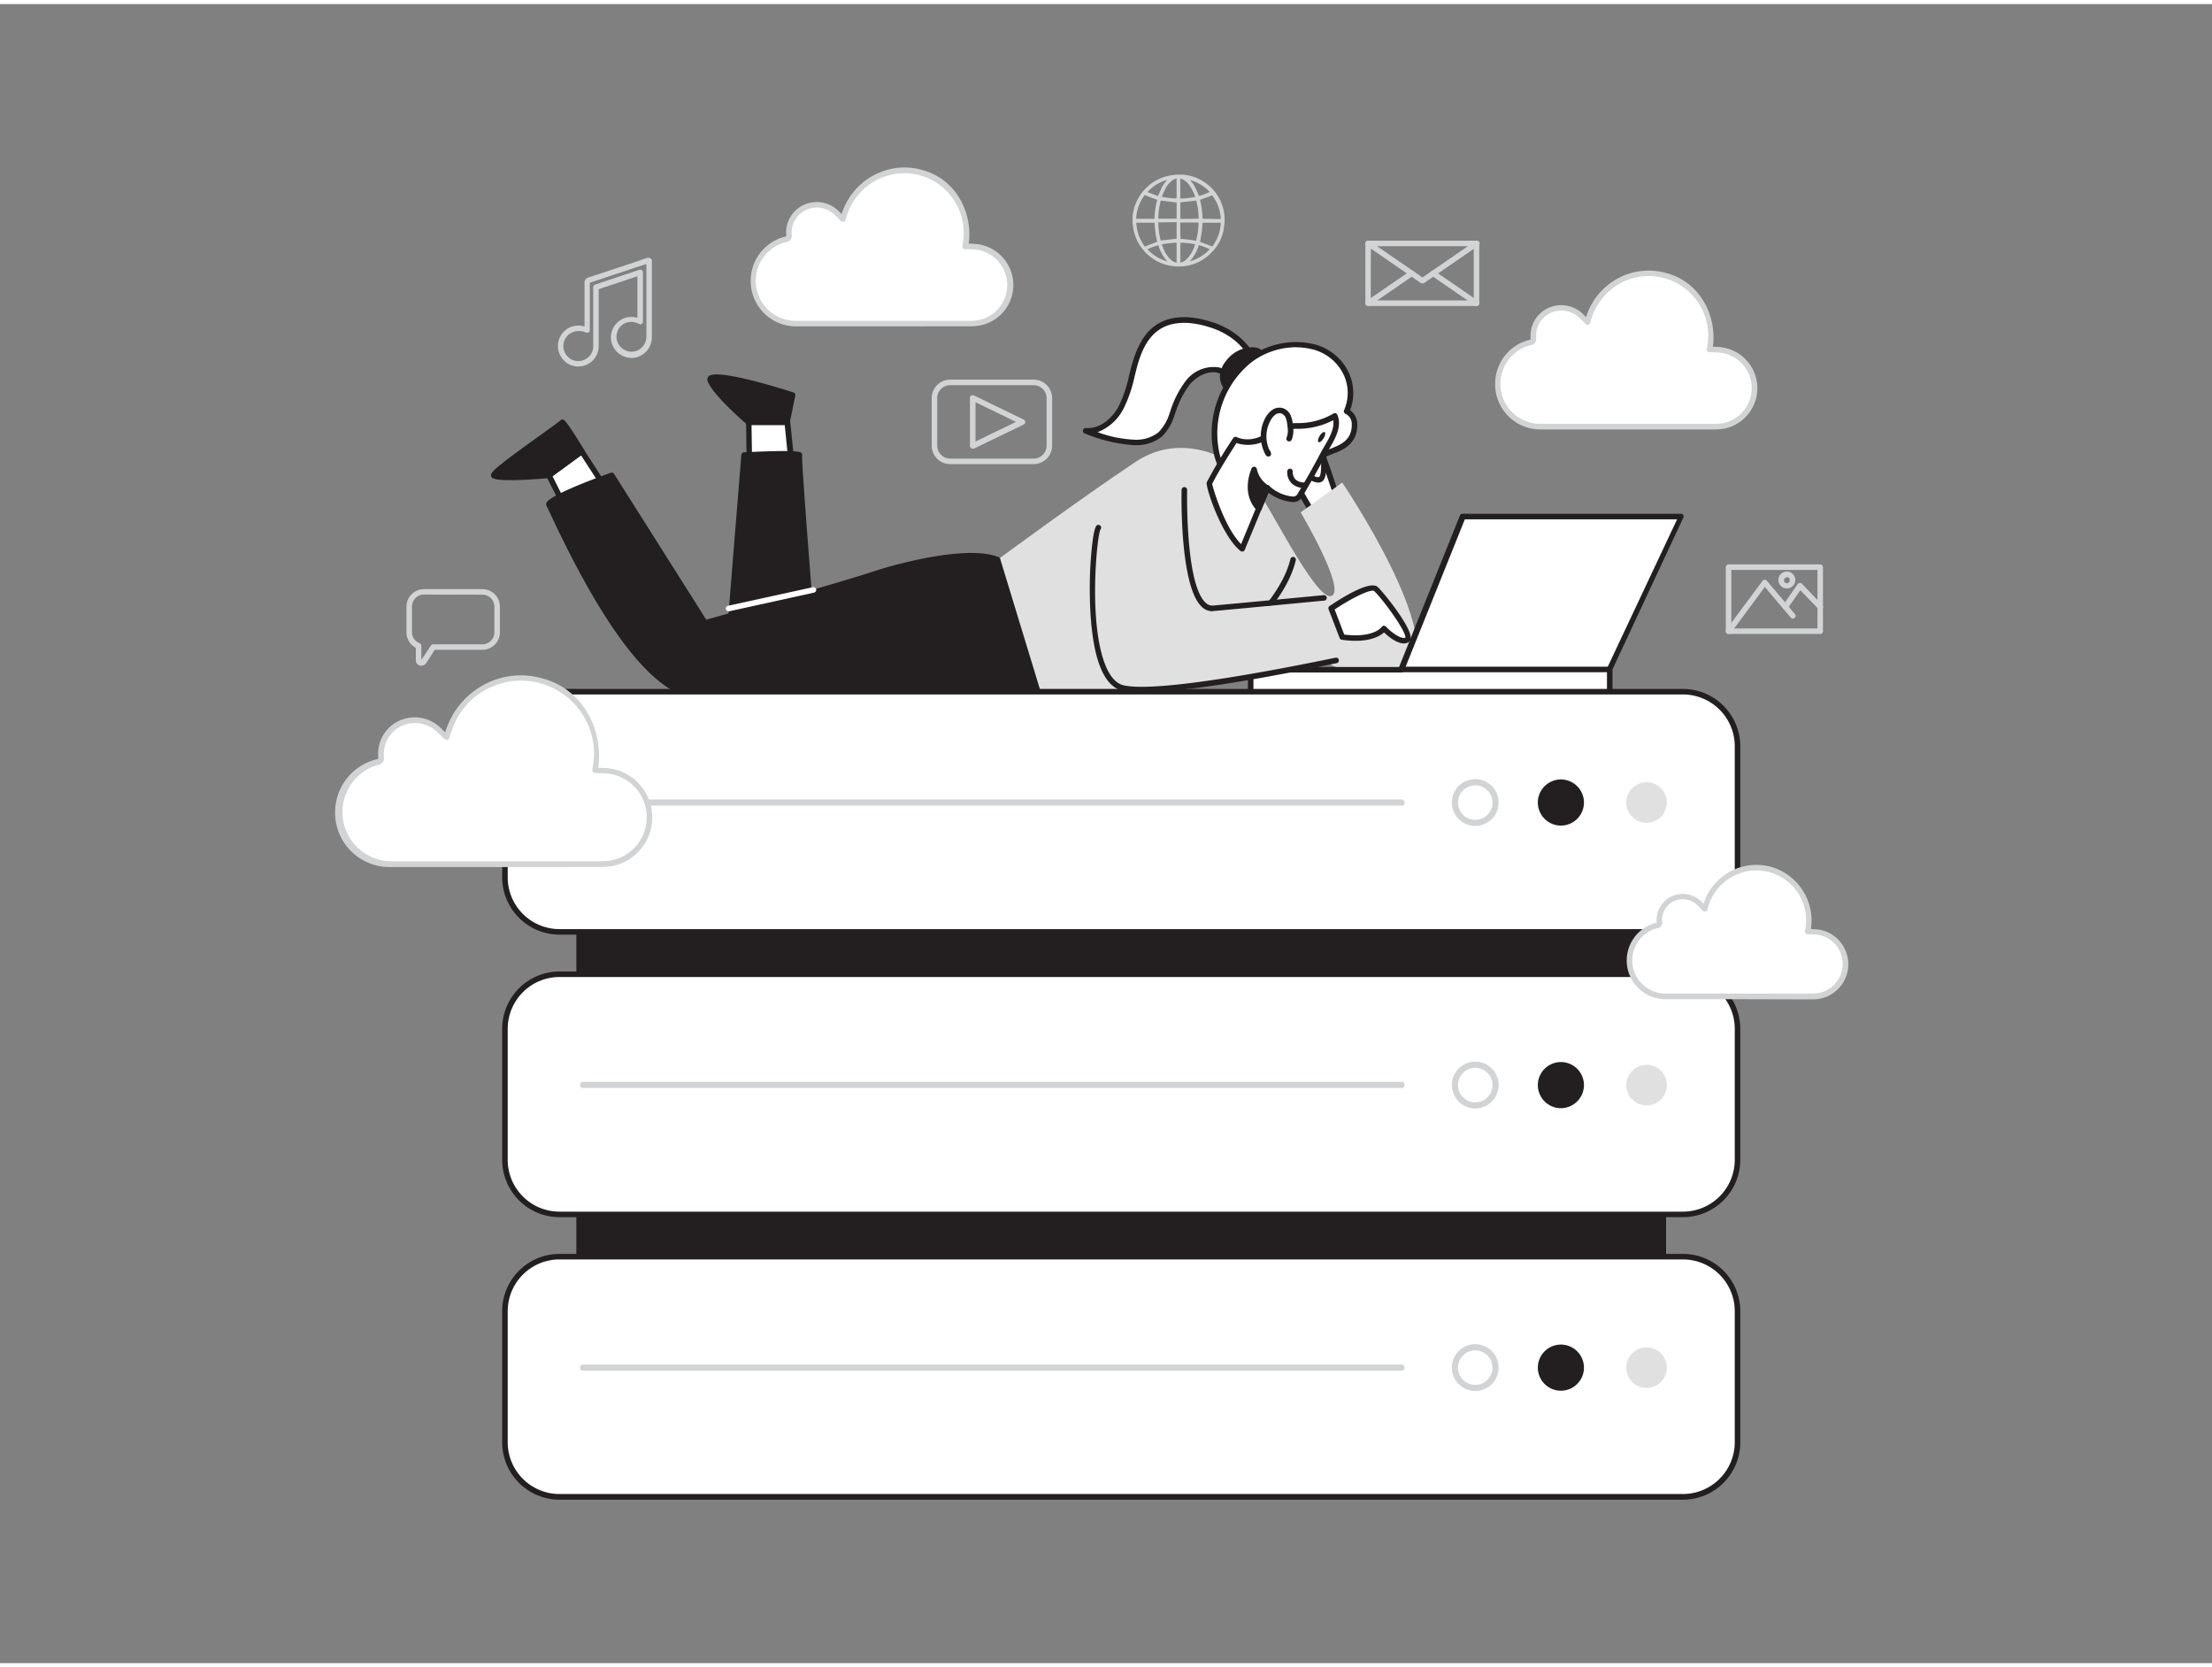 <svg xmlns="http://www.w3.org/2000/svg" viewBox="0 0 400 300" width="406" height="306" class="illustration styles_illustrationTablet__1DWOa"><rect x="0" y="0" width="400" height="300" fill="#808080" stroke="none"/><g id="_477_data_storage_flatline" data-name="#477_data_storage_flatline"><polygon points="135.53 83.44 135.41 75.62 142.38 75.62 143.35 85.26 135.53 83.44" fill="#fff"></polygon><path d="M143.35,85.76h-.12l-7.82-1.82a.49.49,0,0,1-.38-.48l-.12-7.82a.54.54,0,0,1,.14-.36.53.53,0,0,1,.36-.15h7a.5.5,0,0,1,.49.45l1,9.64a.54.54,0,0,1-.17.43A.5.5,0,0,1,143.35,85.76ZM136,83l6.76,1.58-.86-8.5h-6Z" fill="#231f20"></path><path d="M142.38,75.62l1-4.93s-15.71-5-14.88-2.65,6.94,7.58,6.94,7.58Z" fill="#231f20"></path><path d="M142.38,76.12h-7a.5.5,0,0,1-.33-.12c-.25-.22-6.21-5.36-7.07-7.79a.85.85,0,0,1,.16-.9c1.31-1.35,11.15,1.58,15.33,2.91a.49.49,0,0,1,.34.57l-1,4.93A.49.49,0,0,1,142.38,76.12Zm-6.79-1H142l.8-4.09C136.84,69.17,130.15,67.55,129,68,129.73,69.78,133.86,73.62,135.59,75.12Z" fill="#231f20"></path><path d="M131.81,116.06c0-.75,2.75-34.51,2.75-34.51s10.25-.5,10,0,2.5,34.51,2.5,34.51Z" fill="#231f20"></path><path d="M147.06,116.56H131.81a.5.5,0,0,1-.5-.5c0-.76,2.64-33.17,2.75-34.55a.51.51,0,0,1,.48-.46c10-.49,10.26-.08,10.44.19a.59.59,0,0,1,.07.42c-.11,1.12,1.44,21.14,2.51,34.36a.52.52,0,0,1-.13.38A.51.51,0,0,1,147.06,116.56Zm-14.72-1h14.18c-2.08-25.86-2.43-32.1-2.44-33.67-1.11-.14-5.21,0-9.06.13C134.14,92.87,132.57,112.17,132.34,115.56Z" fill="#231f20"></path><path d="M237.81,92.62s-5.55-8.27-4.54-10.68,1.75-6.79,3-6.37,5.6,14.05,5.6,14.05Z" fill="#fff"></path><path d="M237.81,93.12h-.09a.49.49,0,0,1-.33-.21c-.58-.87-5.66-8.57-4.58-11.15.3-.71.58-1.63.85-2.51.61-1.95,1.12-3.63,2-4.07a1,1,0,0,1,.81-.07c1.31.44,4.27,9.19,5.91,14.37a.49.49,0,0,1-.18.56l-4.08,3A.46.46,0,0,1,237.81,93.12ZM236.09,76c-.41.06-1.13,2.38-1.47,3.5-.28.91-.57,1.85-.89,2.6-.63,1.5,2.14,6.61,4.2,9.78l3.37-2.48C239.31,83.19,236.84,76.56,236.09,76Z" fill="#231f20"></path><polygon points="109.4 87.36 105.2 80.88 99.27 85.22 102.8 92.22 109.4 87.36" fill="#fff"></polygon><path d="M102.8,92.72h-.12a.52.52,0,0,1-.33-.27l-3.53-7a.51.51,0,0,1,.15-.63l5.93-4.33a.5.5,0,0,1,.72.13l4.2,6.48a.49.49,0,0,1-.12.67l-6.61,4.86A.45.45,0,0,1,102.8,92.72Zm-2.89-7.35,3.07,6.1,5.75-4.23-3.66-5.64Z" fill="#231f20"></path><path d="M105.2,80.88s-3.37-5.63-3.51-5.26-12.56,8.76-12.4,9.6,10,0,10,0Z" fill="#231f20"></path><path d="M92.25,86.09c-3.29,0-3.39-.47-3.45-.78-.12-.63.58-1.39,9-7.42,1.59-1.14,3.23-2.32,3.48-2.56a.52.52,0,0,1,.37-.22c.36,0,.63,0,4,5.52a.48.48,0,0,1-.13.65l-5.93,4.34a.54.54,0,0,1-.25.09C96,86,93.8,86.09,92.25,86.09ZM90,85a61.75,61.75,0,0,0,9.06-.28l5.45-4c-1.11-1.84-2.32-3.75-2.85-4.46-.45.36-1.37,1-3.3,2.41C95.81,80.54,91.23,83.82,90,85Z" fill="#231f20"></path><path d="M227.55,88.46c1.1.37,10.36,19.56,13.19,18.57s-5.54-15.12-5.54-15.12l7.52-5.39s19.19,28.37,11.85,34.54-35.2-14.17-35.2-14.17Z" fill="#e0e0e0"></path><path d="M224.6,84.16s-9.59-7.79-19.26-1.37-24.94,17.68-24.94,17.68l6.07,23.76s14.75,6.53,32.2-2c15.31-7.49,16.1-19.52,14.11-24.52S224.6,84.16,224.6,84.16Z" fill="#e0e0e0"></path><path d="M217.73,120.07a.49.49,0,0,1-.41-.22.5.5,0,0,1,.13-.7c.14-.09,13.58-9.2,15.9-18.8a.5.5,0,0,1,.6-.37.51.51,0,0,1,.37.61c-2.41,10-15.74,19-16.31,19.39A.49.49,0,0,1,217.73,120.07Z" fill="#231f20"></path><path d="M223.84,60.65a14.14,14.14,0,0,0-5-2.7c-3.16-1-6.85-1.3-9.58.58-2.2,1.53-3.35,4.18-4.07,6.77S204,70.6,202.73,73s-3.67,4.39-6.36,4.23A27.85,27.85,0,0,0,205,79.26a7,7,0,0,0,4.86-1.47A9,9,0,0,0,212,74.12a18.54,18.54,0,0,1,2.82-5.66,5.88,5.88,0,0,1,5.59-2.26c1.8.43,5.52,4.1,7,1.41C228.44,65.51,225.24,61.89,223.84,60.65Z" fill="#fff"></path><path d="M205.21,79.76H205a27.91,27.91,0,0,1-8.77-2.09.5.5,0,0,1,.2-1c2.69.14,4.85-2,5.89-4a24,24,0,0,0,1.86-5.53c.17-.68.33-1.36.52-2,1-3.46,2.32-5.7,4.27-7.05,3.34-2.31,7.71-1.4,10-.65a14.43,14.43,0,0,1,5.22,2.81h0c1.44,1.27,4.9,5.12,3.59,7.57A2.19,2.19,0,0,1,226.41,69c-1.31.37-2.9-.57-4.3-1.39a8.82,8.82,0,0,0-1.86-.93c-2.05-.49-4,.82-5.1,2.1A17.64,17.64,0,0,0,212.51,74l-.1.27a9.39,9.39,0,0,1-2.23,3.87A7.29,7.29,0,0,1,205.21,79.76Zm-6.72-2.35a21.78,21.78,0,0,0,6.5,1.35,6.54,6.54,0,0,0,4.52-1.34,8.54,8.54,0,0,0,2-3.48l.1-.26a18,18,0,0,1,2.81-5.54,6.35,6.35,0,0,1,6.09-2.43,9.47,9.47,0,0,1,2.14,1.05c1.17.68,2.62,1.54,3.52,1.28a1.21,1.21,0,0,0,.74-.66c.91-1.71-1.94-5.08-3.38-6.35h0a13.37,13.37,0,0,0-4.86-2.61c-2.13-.69-6.14-1.55-9.13.52-1.75,1.21-3,3.28-3.88,6.49q-.27,1-.51,2a24.69,24.69,0,0,1-2,5.77A8.86,8.86,0,0,1,198.49,77.41Z" fill="#231f20"></path><path d="M225.07,62.75a5.59,5.59,0,0,0-3,2.14,4.38,4.38,0,0,0-1,2.29,3.31,3.31,0,0,0,1.24,2.68,1.83,1.83,0,0,0,1.24.49,2.32,2.32,0,0,0,1.05-.44C226.84,68.38,231,61.29,225.07,62.75Z" fill="#231f20"></path><path d="M223.5,70.85a2.39,2.39,0,0,1-1.49-.61,3.79,3.79,0,0,1-1.41-3.09,4.63,4.63,0,0,1,1.06-2.56A6.12,6.12,0,0,1,225,62.26h0c2.31-.57,3.17.15,3.49.85.88,2-1.84,6-3.54,7.21a2.76,2.76,0,0,1-1.3.53Zm1.69-7.62a5.15,5.15,0,0,0-2.73,2,3.88,3.88,0,0,0-.87,2,2.82,2.82,0,0,0,1.06,2.26,1.42,1.42,0,0,0,.89.38,1.71,1.71,0,0,0,.79-.36c1.49-1,3.78-4.66,3.19-6-.3-.68-1.59-.47-2.33-.29Z" fill="#231f20"></path><path d="M225.57,87.05c-1.19.12-2.38-.31-3.66-1.81a9.88,9.88,0,0,1-2-4.38,16.9,16.9,0,0,1,6.27-16.63c5.1-3.8,13.94-4,17.15,2.4a8.32,8.32,0,0,1,.16,7,2.46,2.46,0,0,1,1.42,2.3c.07,2.46-1.27,3.76-3.39,4.62-3.47,1.41-7.09,2.47-10.5,4C229.05,85.51,227.31,86.87,225.57,87.05Z" fill="#fff"></path><path d="M225.2,87.57a4.83,4.83,0,0,1-3.67-2A10.1,10.1,0,0,1,219.44,81a17.27,17.27,0,0,1,6.46-17.13,14.32,14.32,0,0,1,11.4-2.44,9.45,9.45,0,0,1,6.5,5,8.79,8.79,0,0,1,.35,7,3.19,3.19,0,0,1,1.29,2.53c.07,3.18-2.08,4.43-3.71,5.09-1.43.58-2.91,1.12-4.34,1.63-2,.73-4.15,1.49-6.14,2.4-.64.3-1.27.65-1.87,1a10.35,10.35,0,0,1-3.76,1.52h0Zm.37-.52h0Zm8.83-25a13.53,13.53,0,0,0-7.9,2.57,16.5,16.5,0,0,0-6.08,16.12,9.31,9.31,0,0,0,1.87,4.17c1.38,1.62,2.5,1.7,3.23,1.63a9.36,9.36,0,0,0,3.37-1.4c.62-.34,1.26-.7,1.94-1,2-.93,4.16-1.69,6.22-2.43,1.42-.51,2.89-1,4.31-1.62,2.2-.89,3.12-2.13,3.08-4.14a2,2,0,0,0-1.1-1.84.5.5,0,0,1-.29-.28.51.51,0,0,1,0-.4,7.72,7.72,0,0,0-.15-6.56,8.51,8.51,0,0,0-5.83-4.5A11.81,11.81,0,0,0,234.4,62.06Z" fill="#231f20"></path><path d="M239.2,80s.55,5.34-.42,5.87-2.49-.94-2.49-.94" fill="#fff"></path><path d="M238.31,86.53a4.09,4.09,0,0,1-2.37-1.21.49.49,0,0,1,0-.7.5.5,0,0,1,.71,0c.51.49,1.46,1.11,1.9.87s.43-2.84.17-5.39a.5.5,0,0,1,1-.1c.22,2.12.42,5.75-.68,6.36A1.42,1.42,0,0,1,238.31,86.53Z" fill="#231f20"></path><path d="M224.62,98.53c-3.55-2.91-6-11.65-6-11.82a90.73,90.73,0,0,1,4.76-7.95s2.84,1.51,6.31-1,6.72-.3,11.64-3.24c1,2.23-1,4.85-2,6.71C238,83.86,236.5,86.44,235,89c-1,1.62-5.3-.6-5.8-1.5C228.06,90.2,228.06,90.2,224.62,98.53Z" fill="#fff"></path><path d="M224.62,99a.51.51,0,0,1-.31-.11c-3.54-2.89-6.39-11.81-6.09-12.42a89,89,0,0,1,4.79-8,.49.49,0,0,1,.65-.16c.11.05,2.63,1.32,5.78-1a9.22,9.22,0,0,1,5.35-1.54,12.63,12.63,0,0,0,6.33-1.72.49.49,0,0,1,.72.23c.89,2.09-.42,4.35-1.48,6.16-.2.35-.4.68-.56,1-1.4,2.63-2.88,5.24-4.38,7.78a1.87,1.87,0,0,1-1.75.82,8.56,8.56,0,0,1-4.31-1.69l-4.27,10.34a.51.51,0,0,1-.34.3Zm-5.43-12.24c.22,1,2.28,7.92,5.24,10.89,3.17-7.68,3.2-7.75,4.3-10.37a.49.49,0,0,1,.43-.31.47.47,0,0,1,.46.25,7.26,7.26,0,0,0,4.07,1.82.92.92,0,0,0,.87-.33c1.5-2.52,3-5.13,4.35-7.74l.58-1c.85-1.45,1.87-3.21,1.6-4.72a14,14,0,0,1-6.23,1.55A8.36,8.36,0,0,0,230,78.16a6.81,6.81,0,0,1-6.41,1.22C222.85,80.55,220.34,84.43,219.19,86.79Z" fill="#231f20"></path><path d="M236,87a2.42,2.42,0,0,1-2.68-2.49" fill="#fff"></path><path d="M235.84,87.51a3.37,3.37,0,0,1-2.23-.8,2.89,2.89,0,0,1-.84-2.2.51.51,0,0,1,.5-.5h0a.51.51,0,0,1,.5.51,1.92,1.92,0,0,0,.52,1.46,2.44,2.44,0,0,0,1.63.52.5.5,0,0,1,.07,1Z" fill="#231f20"></path><path d="M229.19,87.5a5.16,5.16,0,0,1-2.4-3.34s-2,4.1.85,7.06Z" fill="#231f20"></path><path d="M227.64,91.72a.52.52,0,0,1-.36-.16c-3-3.17-1-7.44-.95-7.62a.51.51,0,0,1,.54-.28.5.5,0,0,1,.41.44,4.7,4.7,0,0,0,2.16,3,.51.51,0,0,1,.21.62l-1.54,3.72a.51.51,0,0,1-.37.3Zm-.85-6a5.66,5.66,0,0,0,.71,4.52l1.07-2.57A6.4,6.4,0,0,1,226.79,85.74Z" fill="#231f20"></path><ellipse cx="238.98" cy="78.31" rx="1.06" ry="0.42" transform="translate(47.01 240.75) rotate(-58.38)" fill="#231f20"></ellipse><path d="M233.13,78.59a4,4,0,0,0,.21-2.2A5.7,5.7,0,0,0,233,74.7a1.94,1.94,0,0,0-1.19-1.17,1.81,1.81,0,0,0-1.46.27,3.45,3.45,0,0,0-1,1.14,6.38,6.38,0,0,0,0,6.37l-.06-.24" fill="#fff"></path><path d="M229.33,81.81a.51.51,0,0,1-.43-.25,6.92,6.92,0,0,1,0-6.88,3.89,3.89,0,0,1,1.16-1.29,2.26,2.26,0,0,1,1.88-.34,2.39,2.39,0,0,1,1.51,1.46,5.9,5.9,0,0,1,.37,1.84,4.43,4.43,0,0,1-.26,2.46.5.5,0,0,1-.67.22.49.49,0,0,1-.22-.67,3.59,3.59,0,0,0,.15-1.92,5.6,5.6,0,0,0-.29-1.55,1.45,1.45,0,0,0-.87-.88,1.31,1.31,0,0,0-1,.21,2.87,2.87,0,0,0-.86,1,5.9,5.9,0,0,0-.22,5.48.45.45,0,0,1,.19.27l.07.24a.51.51,0,0,1-.29.59A.65.65,0,0,1,229.33,81.81Z" fill="#231f20"></path><path d="M180.4,100.47c-4.66-1.93-15.78.42-22.79,2.75s-30.12,8.67-30.12,8.67L110.63,85.22s-12,4.33-11.33,5.33,12,28.06,23.34,33.54,65.1.46,65.1.46Z" fill="#231f20"></path><path d="M146.41,127.16c-10.46,0-19.88-.64-24-2.62-6.64-3.21-14.31-14-22.79-32.16-.36-.77-.68-1.44-.75-1.55a.68.68,0,0,1-.07-.59c.42-1.27,7.48-4,11.65-5.49a.49.49,0,0,1,.59.2l16.67,26.36c2.94-.81,23.3-6.42,29.74-8.56,5.7-1.9,17.87-4.92,23.14-2.74a.5.5,0,0,1,.28.32l7.34,24.08a.52.52,0,0,1-.06.42.49.49,0,0,1-.37.22C186.39,125.18,164.8,127.16,146.41,127.16ZM99.82,90.48c.13.25.34.7.71,1.48,8.38,17.92,15.89,28.57,22.32,31.68,10.45,5,58.27,1,64.24.47L180,100.85c-4.76-1.76-15.84.72-22.23,2.84-6.94,2.32-29.91,8.62-30.15,8.68a.5.5,0,0,1-.55-.21L110.43,85.82C105.66,87.56,100.63,89.68,99.82,90.48Z" fill="#231f20"></path><polygon points="226.16 124.45 226.16 120.32 253.37 120.32 264.55 92.62 304.06 92.62 291.09 120.19 291.09 124.45 226.16 124.45" fill="#fff"></polygon><path d="M291.09,125H226.16a.51.51,0,0,1-.5-.5v-4.13a.5.5,0,0,1,.5-.5H253l11-27.39a.49.49,0,0,1,.46-.31h39.51a.5.5,0,0,1,.42.23.51.51,0,0,1,0,.48L291.59,120.3v4.15A.5.5,0,0,1,291.09,125Zm-64.43-1h63.93v-3.76a.54.54,0,0,1,.05-.22l12.63-26.85H264.89l-11,27.39a.52.52,0,0,1-.47.31H226.66Z" fill="#231f20"></path><path d="M198.66,89s4.51,34.68,7.67,35.52,35.3-5.89,35.3-5.89l-2.19-11.24s-23.07,4.1-22.69,0-2.58-19.55-2.58-19.55Z" fill="#e0e0e0"></path><path d="M206.49,124.46a17.24,17.24,0,0,1-3.43-.27c-2.24-.48-3.88-2.76-4.88-6.8C197,112.5,197,106.29,197.11,103c0-.08.31-8,1.23-8.74A.5.5,0,0,1,199,95c-.64,1.16-2.27,17.16,1,24.8.85,2,1.94,3.12,3.25,3.4,7.58,1.62,37.95-5,38.26-5a.49.49,0,0,1,.59.38.5.5,0,0,1-.38.6C240.63,119.38,217.23,124.46,206.49,124.46Z" fill="#231f20"></path><path d="M219.23,109.79a2.76,2.76,0,0,1-1.92-.81c-4-3.75-3.66-20.43-3.64-21.14a.5.5,0,0,1,1,0c0,.17-.36,16.94,3.32,20.38a1.74,1.74,0,0,0,1.39.54c5.71-.51,19.87-1.87,20-1.88a.49.49,0,0,1,.54.45.49.49,0,0,1-.45.54c-.14,0-14.3,1.38-20,1.88Z" fill="#231f20"></path><path d="M240.74,109.29s6.84-4.66,8.11-3.48,7.08,8.67,5.52,9.23-4.1-2.12-4.1-2.12-1.52,2.4-7.55,1.56Z" fill="#fff"></path><path d="M253.91,115.62c-1.36,0-2.91-1.3-3.63-2-.8.72-2.93,2-7.63,1.33a.49.49,0,0,1-.4-.32l-2-5.19a.49.49,0,0,1,.18-.59c2.16-1.46,7.32-4.73,8.73-3.43.82.75,6.32,7.41,5.92,9.39a.89.89,0,0,1-.57.68A1.9,1.9,0,0,1,253.91,115.62Zm-3.64-3.2a.5.5,0,0,1,.36.16c.88.92,2.59,2.27,3.51,2,.17-1.14-4.15-7.06-5.63-8.42-.5-.47-3.8,1.07-7.16,3.31l1.73,4.54c5.32.66,6.75-1.35,6.77-1.37a.51.51,0,0,1,.37-.23Z" fill="#231f20"></path><path d="M131.81,109.79a.5.5,0,0,1-.11-1L147,105.44a.5.5,0,0,1,.59.39.5.5,0,0,1-.38.59l-15.25,3.36Z" fill="#fff"></path><path d="M290.66,120.82H253.37a.51.51,0,0,1-.5-.5.5.5,0,0,1,.5-.5h37.29a.5.5,0,0,1,.5.5A.5.5,0,0,1,290.66,120.82Z" fill="#231f20"></path><rect x="104.72" y="132.65" width="196.06" height="135.27" fill="#231f20"></rect><path d="M300.78,268.41H104.72a.5.5,0,0,1-.5-.49V132.65a.5.5,0,0,1,.5-.5H300.78a.5.5,0,0,1,.5.5V267.92A.49.49,0,0,1,300.78,268.41Zm-195.56-1H300.29V133.14H105.22Z" fill="#231f20"></path><rect x="91.31" y="124.34" width="222.88" height="43.43" rx="9.87" fill="#fff"></rect><path d="M304.33,168.27H101.18a10.38,10.38,0,0,1-10.37-10.36v-23.7a10.38,10.38,0,0,1,10.37-10.37H304.33a10.38,10.38,0,0,1,10.37,10.37v23.7A10.38,10.38,0,0,1,304.33,168.27ZM101.18,124.84a9.38,9.38,0,0,0-9.37,9.37v23.7a9.37,9.37,0,0,0,9.37,9.36H304.33a9.38,9.38,0,0,0,9.37-9.36v-23.7a9.38,9.38,0,0,0-9.37-9.37Z" fill="#231f20"></path><rect x="91.31" y="175.43" width="222.88" height="43.43" rx="9.87" fill="#fff"></rect><path d="M304.33,219.36H101.18A10.38,10.38,0,0,1,90.81,209V185.3a10.38,10.38,0,0,1,10.37-10.37H304.33A10.38,10.38,0,0,1,314.7,185.3V209A10.38,10.38,0,0,1,304.33,219.36ZM101.18,175.93a9.38,9.38,0,0,0-9.37,9.37V209a9.37,9.37,0,0,0,9.37,9.36H304.33A9.38,9.38,0,0,0,313.7,209V185.3a9.39,9.39,0,0,0-9.37-9.37Z" fill="#231f20"></path><rect x="91.31" y="226.53" width="222.88" height="43.43" rx="9.87" fill="#fff"></rect><path d="M304.33,270.45H101.18a10.38,10.38,0,0,1-10.37-10.36v-23.7A10.37,10.37,0,0,1,101.18,226H304.33a10.37,10.37,0,0,1,10.37,10.36v23.7A10.38,10.38,0,0,1,304.33,270.45ZM101.18,227a9.37,9.37,0,0,0-9.37,9.36v23.7a9.37,9.37,0,0,0,9.37,9.36H304.33a9.38,9.38,0,0,0,9.37-9.36v-23.7a9.38,9.38,0,0,0-9.37-9.36Z" fill="#231f20"></path><path d="M253.37,144.94h-148a.56.56,0,0,1,0-1.11h148a.56.56,0,1,1,0,1.11Z" fill="#d1d3d4"></path><path d="M266.78,148.61a4.23,4.23,0,1,1,4.22-4.23A4.23,4.23,0,0,1,266.78,148.61Zm0-7.34a3.12,3.12,0,1,0,3.11,3.11A3.12,3.12,0,0,0,266.78,141.27Z" fill="#d1d3d4"></path><circle cx="282.26" cy="144.38" r="3.67" fill="#231f20"></circle><path d="M282.26,148.55a4.17,4.17,0,1,1,4.17-4.17A4.17,4.17,0,0,1,282.26,148.55Zm0-7.34a3.18,3.18,0,1,0,3.18,3.17A3.17,3.17,0,0,0,282.26,141.21Z" fill="#231f20"></path><circle cx="297.75" cy="144.38" r="3.67" fill="#e0e0e0"></circle><path d="M253.37,196h-148a.56.56,0,0,1,0-1.11h148a.56.56,0,1,1,0,1.11Z" fill="#d1d3d4"></path><path d="M266.78,199.7a4.23,4.23,0,1,1,4.22-4.22A4.23,4.23,0,0,1,266.78,199.7Zm0-7.34a3.12,3.12,0,1,0,3.11,3.12A3.12,3.12,0,0,0,266.78,192.36Z" fill="#d1d3d4"></path><circle cx="282.26" cy="195.48" r="3.67" fill="#231f20"></circle><path d="M282.26,199.65a4.17,4.17,0,1,1,4.17-4.17A4.18,4.18,0,0,1,282.26,199.65Zm0-7.35a3.18,3.18,0,1,0,3.18,3.18A3.18,3.18,0,0,0,282.26,192.3Z" fill="#231f20"></path><circle cx="297.75" cy="195.48" r="3.67" fill="#e0e0e0"></circle><path d="M253.37,247.12h-148a.56.56,0,0,1,0-1.11h148a.56.56,0,1,1,0,1.11Z" fill="#d1d3d4"></path><path d="M266.78,250.79a4.23,4.23,0,1,1,4.22-4.22A4.23,4.23,0,0,1,266.78,250.79Zm0-7.34a3.12,3.12,0,1,0,3.11,3.12A3.12,3.12,0,0,0,266.78,243.45Z" fill="#d1d3d4"></path><circle cx="282.26" cy="246.57" r="3.67" fill="#231f20"></circle><path d="M282.26,250.74a4.17,4.17,0,1,1,4.17-4.17A4.17,4.17,0,0,1,282.26,250.74Zm0-7.35a3.18,3.18,0,1,0,3.18,3.18A3.18,3.18,0,0,0,282.26,243.39Z" fill="#231f20"></path><circle cx="297.75" cy="246.57" r="3.67" fill="#e0e0e0"></circle><path d="M287.05,57.51c-.4-.39-.74-.69-1.06-1a5.1,5.1,0,0,0-5.71-1.14,5,5,0,0,0-3,5c0,.52-.13.68-.6.79a7.73,7.73,0,0,0,2,15.23q15.75,0,31.48,0a8.21,8.21,0,0,0,1.21-.09,7,7,0,0,0,.12-13.73c-.77-.12-1.56-.11-2.35-.16a11.36,11.36,0,0,0-7.94-13.31,11.09,11.09,0,0,0-7.45.45A11.62,11.62,0,0,0,287.05,57.51Z" fill="#fff"></path><path d="M291.08,76.92H278.69a8.18,8.18,0,0,1-8.31-8.65,8.18,8.18,0,0,1,6.19-7.56.61.61,0,0,0,.22-.08.89.89,0,0,0,0-.19,5.49,5.49,0,0,1,3.29-5.53,5.62,5.62,0,0,1,6.27,1.24l.46.46a12,12,0,0,1,6.75-7.49,11.75,11.75,0,0,1,7.78-.48c6.3,1.69,9.15,8,8.4,13.33h.18c.54,0,1.1,0,1.65.13a7.46,7.46,0,0,1-.12,14.73,9.51,9.51,0,0,1-1.28.09Zm-8.79-21.49a4.42,4.42,0,0,0-1.81.38,4.52,4.52,0,0,0-2.69,4.55,1.12,1.12,0,0,1-1,1.31,7.23,7.23,0,0,0,1.88,14.24q15.75,0,31.48,0a9.25,9.25,0,0,0,1.14-.08,6.46,6.46,0,0,0,.12-12.75,15.45,15.45,0,0,0-1.55-.12l-.76,0a.5.5,0,0,1-.46-.59A10.79,10.79,0,0,0,294,50a11.05,11.05,0,0,0-6.42,7.62.48.48,0,0,1-.35.34.5.5,0,0,1-.48-.12l-.37-.35-.69-.67A4.75,4.75,0,0,0,282.29,55.43Z" fill="#d1d3d4"></path><path d="M152.44,38.88c-.41-.39-.74-.7-1.06-1a5.12,5.12,0,0,0-5.71-1.14,5,5,0,0,0-3,5c0,.51-.13.67-.6.79a7.73,7.73,0,0,0,2,15.23h31.48a11.89,11.89,0,0,0,1.2-.09A7,7,0,0,0,176.89,44c-.78-.12-1.57-.11-2.35-.16a11.37,11.37,0,0,0-7.95-13.31,11.09,11.09,0,0,0-7.45.46A11.54,11.54,0,0,0,152.44,38.88Z" fill="#fff"></path><path d="M156.89,58.28H144.08a8.2,8.2,0,0,1-8.32-8.65,8.2,8.2,0,0,1,6.2-7.57.93.93,0,0,0,.22-.08s0,0,0-.19a5.5,5.5,0,0,1,3.28-5.53,5.6,5.6,0,0,1,6.27,1.25l.47.45A12,12,0,0,1,159,30.48a11.6,11.6,0,0,1,7.77-.48c6.31,1.69,9.16,8,8.4,13.32h.18a13.56,13.56,0,0,1,1.66.13,7.45,7.45,0,0,1-.13,14.72,11.58,11.58,0,0,1-1.27.1Zm-9.21-21.49a4.4,4.4,0,0,0-1.81.39,4.52,4.52,0,0,0-2.7,4.54,1.1,1.1,0,0,1-1,1.31,7.23,7.23,0,0,0,1.88,14.25h31.48a9.34,9.34,0,0,0,1.14-.09,6.46,6.46,0,0,0,.11-12.75,15.27,15.27,0,0,0-1.56-.11l-.74,0a.52.52,0,0,1-.37-.19.52.52,0,0,1-.09-.4A10.82,10.82,0,0,0,166.46,31a10.63,10.63,0,0,0-7.12.44A11,11,0,0,0,152.92,39a.53.53,0,0,1-.35.35.52.52,0,0,1-.48-.12l-.38-.37c-.25-.23-.47-.44-.68-.66A4.77,4.77,0,0,0,147.68,36.79Z" fill="#d1d3d4"></path><path d="M80.76,132.6c-.49-.47-.9-.85-1.29-1.24A6.21,6.21,0,0,0,72.54,130a6.07,6.07,0,0,0-3.63,6.11c0,.63-.15.82-.73,1a9.39,9.39,0,0,0,2.43,18.49q19.11,0,38.22,0a10.14,10.14,0,0,0,1.46-.11,8.44,8.44,0,0,0,.15-16.67c-.94-.14-1.9-.14-2.85-.2a13.8,13.8,0,0,0-9.65-16.16,13.5,13.5,0,0,0-9,.56A14,14,0,0,0,80.76,132.6Z" fill="#fff"></path><path d="M86.22,156.05H70.61a9.84,9.84,0,0,1-10-10.39,9.84,9.84,0,0,1,7.44-9.08c.37-.09.37-.09.35-.44a6.58,6.58,0,0,1,3.92-6.61,6.72,6.72,0,0,1,7.5,1.49c.22.22.44.44.69.67a14.46,14.46,0,0,1,8.18-9.18,14,14,0,0,1,9.37-.58c7.64,2,11.07,9.71,10.11,16.17l.33,0a17.14,17.14,0,0,1,2,.15,8.95,8.95,0,0,1-.15,17.67,12,12,0,0,1-1.53.11ZM75,130a5.35,5.35,0,0,0-2.24.48,5.59,5.59,0,0,0-3.33,5.62,1.24,1.24,0,0,1-1.11,1.48A8.89,8.89,0,0,0,70.61,155q19.11,0,38.22,0a9.88,9.88,0,0,0,1.39-.1,7.95,7.95,0,0,0,.14-15.69,16.47,16.47,0,0,0-1.9-.14l-.9-.05a.5.5,0,0,1-.36-.19.49.49,0,0,1-.1-.4,13.21,13.21,0,0,0-9.29-15.58,13,13,0,0,0-8.71.53c-4,1.7-6.55,4.75-7.86,9.32a.52.52,0,0,1-.35.34.53.53,0,0,1-.48-.12l-.46-.44-.83-.8A5.87,5.87,0,0,0,75,130Z" fill="#d1d3d4"></path><path d="M186.91,83.19H171.82a3.35,3.35,0,0,1-3.34-3.35V71.25a3.35,3.35,0,0,1,3.34-3.34h15.09a3.35,3.35,0,0,1,3.35,3.34v8.59A3.36,3.36,0,0,1,186.91,83.19ZM171.82,68.91a2.34,2.34,0,0,0-2.34,2.34v8.59a2.35,2.35,0,0,0,2.34,2.35h15.09a2.35,2.35,0,0,0,2.35-2.35V71.25a2.35,2.35,0,0,0-2.35-2.34Z" fill="#d1d3d4"></path><path d="M175.9,80.4a.48.48,0,0,1-.26-.07.52.52,0,0,1-.24-.43V71.19a.49.49,0,0,1,.24-.42.51.51,0,0,1,.48,0l9,4.36a.49.49,0,0,1,.28.45.51.51,0,0,1-.28.45l-9,4.35A.54.54,0,0,1,175.9,80.4Zm.5-8.41V79.1l7.32-3.55Z" fill="#d1d3d4"></path><path d="M308.28,163.53c-.34-.32-.62-.58-.89-.85a4.3,4.3,0,0,0-4.8-1,4.2,4.2,0,0,0-2.52,4.23c0,.44-.11.57-.5.67a6.5,6.5,0,0,0,1.68,12.81h26.49a6.86,6.86,0,0,0,1-.07,5.86,5.86,0,0,0,.1-11.56c-.65-.1-1.31-.09-2-.13a9.56,9.56,0,0,0-6.69-11.2,9.32,9.32,0,0,0-6.27.38A9.76,9.76,0,0,0,308.28,163.53Z" fill="#fff"></path><path d="M312.38,179.94H301.25a7,7,0,0,1-7.08-7.36,7,7,0,0,1,5.27-6.43l.14,0a.31.31,0,0,1,0-.11,4.7,4.7,0,0,1,2.81-4.73,4.82,4.82,0,0,1,5.37,1.06q.13.15.3.3a10.11,10.11,0,0,1,5.68-6.23,10,10,0,0,1,6.59-.41,10.1,10.1,0,0,1,7.14,11.22h.07a13.41,13.41,0,0,1,1.4.11,6.35,6.35,0,0,1-.11,12.54,6.71,6.71,0,0,1-1.08.08Zm-8.1-18.08a3.69,3.69,0,0,0-1.49.31,3.73,3.73,0,0,0-2.22,3.75,1,1,0,0,1-.88,1.19,6,6,0,0,0-4.52,5.5,6,6,0,0,0,6.08,6.32h26.49a6.13,6.13,0,0,0,.94-.07,5.35,5.35,0,0,0,.1-10.56,10.7,10.7,0,0,0-1.29-.1l-.64,0a.53.53,0,0,1-.37-.2.51.51,0,0,1-.09-.4A9,9,0,0,0,320.06,157a8.87,8.87,0,0,0-5.94.36,9.2,9.2,0,0,0-5.36,6.36.48.48,0,0,1-.35.34.48.48,0,0,1-.47-.12l-.32-.3L307,163A3.92,3.92,0,0,0,304.28,161.86Z" fill="#d1d3d4"></path><path d="M329.15,113.9H312.58a.5.5,0,0,1-.5-.5V101.82a.5.5,0,0,1,.5-.5h16.57a.5.5,0,0,1,.5.5V113.4A.5.5,0,0,1,329.15,113.9Zm-16.07-1h15.57V102.32H313.08Z" fill="#d1d3d4"></path><path d="M312.57,113.9a.46.46,0,0,1-.29-.1.5.5,0,0,1-.11-.69l6.55-8.82a.51.51,0,0,1,.38-.2.53.53,0,0,1,.4.18l5.12,6.07a.5.5,0,0,1-.76.64l-4.72-5.58L313,113.7A.51.51,0,0,1,312.57,113.9Z" fill="#d1d3d4"></path><path d="M322.83,109.5a.51.51,0,0,1-.41-.79l2.65-3.83a.51.51,0,0,1,.37-.21.53.53,0,0,1,.41.15l3.66,3.83a.5.5,0,1,1-.72.69L325.55,106l-2.3,3.32A.52.52,0,0,1,322.83,109.5Z" fill="#d1d3d4"></path><path d="M323.12,105.67a1.53,1.53,0,1,1,1.53-1.53A1.53,1.53,0,0,1,323.12,105.67Zm0-2a.52.52,0,0,0-.52.52.52.52,0,0,0,.52.53.53.53,0,0,0,.53-.53A.52.52,0,0,0,323.12,103.62Z" fill="#d1d3d4"></path><path d="M267,54.59H247.4a.5.5,0,0,1-.5-.5V43.28a.5.5,0,0,1,.5-.5H267a.5.5,0,0,1,.5.5V54.09A.5.5,0,0,1,267,54.59Zm-19.13-1h18.63V43.78H247.9Z" fill="#d1d3d4"></path><path d="M257.22,50.52a.6.6,0,0,1-.29-.08l-9.81-6.75A.5.5,0,0,1,247,43a.51.51,0,0,1,.7-.12l9.53,6.55,9.52-6.55a.5.5,0,1,1,.57.82l-9.81,6.75A.54.54,0,0,1,257.22,50.52Z" fill="#d1d3d4"></path><path d="M247.4,54.59a.5.5,0,0,1-.41-.22.49.49,0,0,1,.13-.69L255,48.27a.51.51,0,0,1,.7.13.5.5,0,0,1-.13.7l-7.86,5.4A.52.52,0,0,1,247.4,54.59Z" fill="#d1d3d4"></path><path d="M267,54.59a.51.51,0,0,1-.28-.09l-7.86-5.4a.51.51,0,0,1-.12-.7.5.5,0,0,1,.69-.13l7.86,5.41a.5.5,0,0,1,.13.69A.52.52,0,0,1,267,54.59Z" fill="#d1d3d4"></path><path d="M104.57,65.53h-.13a3.6,3.6,0,0,1-2.55-1.18,3.71,3.71,0,0,1-1-2.7,3.69,3.69,0,0,1,4.81-3.34c0-2.62,0-5.23,0-7.85a.92.92,0,0,1,.64-1c2.66-.87,5.32-1.76,8-2.64L117,45.9l.22,0a.64.64,0,0,1,.43.09.55.55,0,0,1,.23.34c0,.19,0,.27,0,.35v3.23q0,5.15,0,10.29a3.77,3.77,0,0,1-1.58,3.11,3.6,3.6,0,0,1-3.32.46,3.71,3.71,0,0,1-2.15-1.94,3.62,3.62,0,0,1-.12-2.85,3.68,3.68,0,0,1,4.55-2.24V49.22l-7,2.33v4.88c0,1.82,0,3.65,0,5.47a3.65,3.65,0,0,1-1.12,2.6A3.73,3.73,0,0,1,104.57,65.53Zm0-6.4a2.71,2.71,0,0,0-1.51.47,2.68,2.68,0,0,0-1.18,2.09,2.73,2.73,0,0,0,.73,2,2.62,2.62,0,0,0,1.85.86,2.71,2.71,0,0,0,2-.76,2.56,2.56,0,0,0,.81-1.88c0-1.82,0-3.64,0-5.46V51.19a.5.5,0,0,1,.34-.47l8-2.67a.52.52,0,0,1,.45.07.52.52,0,0,1,.21.41v8.9a.49.49,0,0,1-.22.41.52.52,0,0,1-.47,0l-.39-.16a2.75,2.75,0,0,0-2.11,0,2.67,2.67,0,0,0-1.42,1.53,2.64,2.64,0,0,0,.08,2.08,2.69,2.69,0,0,0,1.57,1.41,2.63,2.63,0,0,0,2.42-.33,2.76,2.76,0,0,0,1.16-2.29q0-5.14,0-10.28V47l-2.3.75-7.93,2.64v0c0,2.7,0,5.37,0,8,0,.13,0,.25,0,.39v.19a.49.49,0,0,1-.68.44l-.22-.09-.32-.12A2.65,2.65,0,0,0,104.58,59.13Z" fill="#d1d3d4"></path><path d="M212.66,30.84h1a.29.29,0,0,0,.1,0,7.79,7.79,0,0,1,4,1.34A8.1,8.1,0,0,1,221.38,40a7.77,7.77,0,0,1-2.26,4.88,8.16,8.16,0,0,1-6.88,2.52,7.9,7.9,0,0,1-3.71-1.34,8.23,8.23,0,0,1-3.63-5.73c0-.24-.07-.48-.1-.72V38.7a1.22,1.22,0,0,0,0-.17c0-.36.08-.71.15-1.06a8.33,8.33,0,0,1,7-6.54Zm6.55,13a7.55,7.55,0,0,0,1.55-4.3h-3.29c-.06.59-.09,1.18-.17,1.75s-.2,1.15-.29,1.69Zm-13.73-4.3a7.6,7.6,0,0,0,1.55,4.3l2.23-.86a15.09,15.09,0,0,1-.46-3.44Zm15.27-.67a7.48,7.48,0,0,0-1.55-4.28L217,35.4a14.92,14.92,0,0,1,.46,3.42ZM209.26,35.4,207,34.53a7.55,7.55,0,0,0-1.54,4.29h3.3A14.92,14.92,0,0,1,209.26,35.4Zm4.2,7.07c.49,0,1,.07,1.43.12s1,.14,1.43.21a.65.65,0,0,0,0-.13,14,14,0,0,0,.41-3c0-.14,0-.17-.17-.17-1,0-2,0-3,0l-.14,0Zm-4-3a13.52,13.52,0,0,0,.44,3.28l2.87-.32v-3Zm7.3-.67a13.64,13.64,0,0,0-.44-3.27l-2.87.32v3Zm-6.86-3.27a14.24,14.24,0,0,0-.44,3.27h3.31V35.88Zm6.22-.69a7.47,7.47,0,0,0-1-2A3.25,3.25,0,0,0,214,31.77a6.09,6.09,0,0,0-.57-.25v3.64A13.32,13.32,0,0,0,216.13,34.86Zm-2.67,8.3v3.6a2.13,2.13,0,0,0,1.06-.55,5.72,5.72,0,0,0,1.4-2.16l.22-.59A13.58,13.58,0,0,0,213.46,43.16Zm-.68,3.61V43.15a15.52,15.52,0,0,0-2.69.31c.16.39.3.76.47,1.11a4.91,4.91,0,0,0,1.21,1.68A2.22,2.22,0,0,0,212.78,46.77Zm-2.71-11.92a13.41,13.41,0,0,0,2.71.31V31.55a1.86,1.86,0,0,0-.76.33,4,4,0,0,0-1.27,1.51C210.5,33.86,210.3,34.35,210.07,34.85Zm8.67,9.5a9.55,9.55,0,0,0-1.94-.74,7.83,7.83,0,0,1-1.63,2.92A7.7,7.7,0,0,0,218.74,44.35Zm-7.68-12.53a7.19,7.19,0,0,0-3.55,2.2l1.9.71c.24-.54.45-1,.69-1.54A5.45,5.45,0,0,1,211.06,31.82ZM207.5,44.35a7.8,7.8,0,0,0,3.6,2.19,7.55,7.55,0,0,1-1.64-2.93A9.5,9.5,0,0,0,207.5,44.35Zm7.71-12.53a6,6,0,0,1,.93,1.37c.24.49.45,1,.68,1.51a9,9,0,0,0,1.92-.73A7.49,7.49,0,0,0,215.21,31.82Z" fill="#d1d3d4"></path><path d="M76.22,119.62a1,1,0,0,1-.3,0,1,1,0,0,1-.73-1v-2.22a3.15,3.15,0,0,1-1.69-2.8v-4.64a3.17,3.17,0,0,1,3.16-3.17H87.23a3.17,3.17,0,0,1,3.17,3.17v4.64a3.17,3.17,0,0,1-3.17,3.16H78.62l-1.55,2.41A1,1,0,0,1,76.22,119.62Zm.44-12.85a2.17,2.17,0,0,0-2.16,2.17v4.64a2.15,2.15,0,0,0,1.38,2,.49.49,0,0,1,.31.46v2.55L77.92,116a.52.52,0,0,1,.42-.23h8.89a2.17,2.17,0,0,0,2.17-2.16v-4.64a2.17,2.17,0,0,0-2.17-2.17Z" fill="#d1d3d4"></path></g></svg>